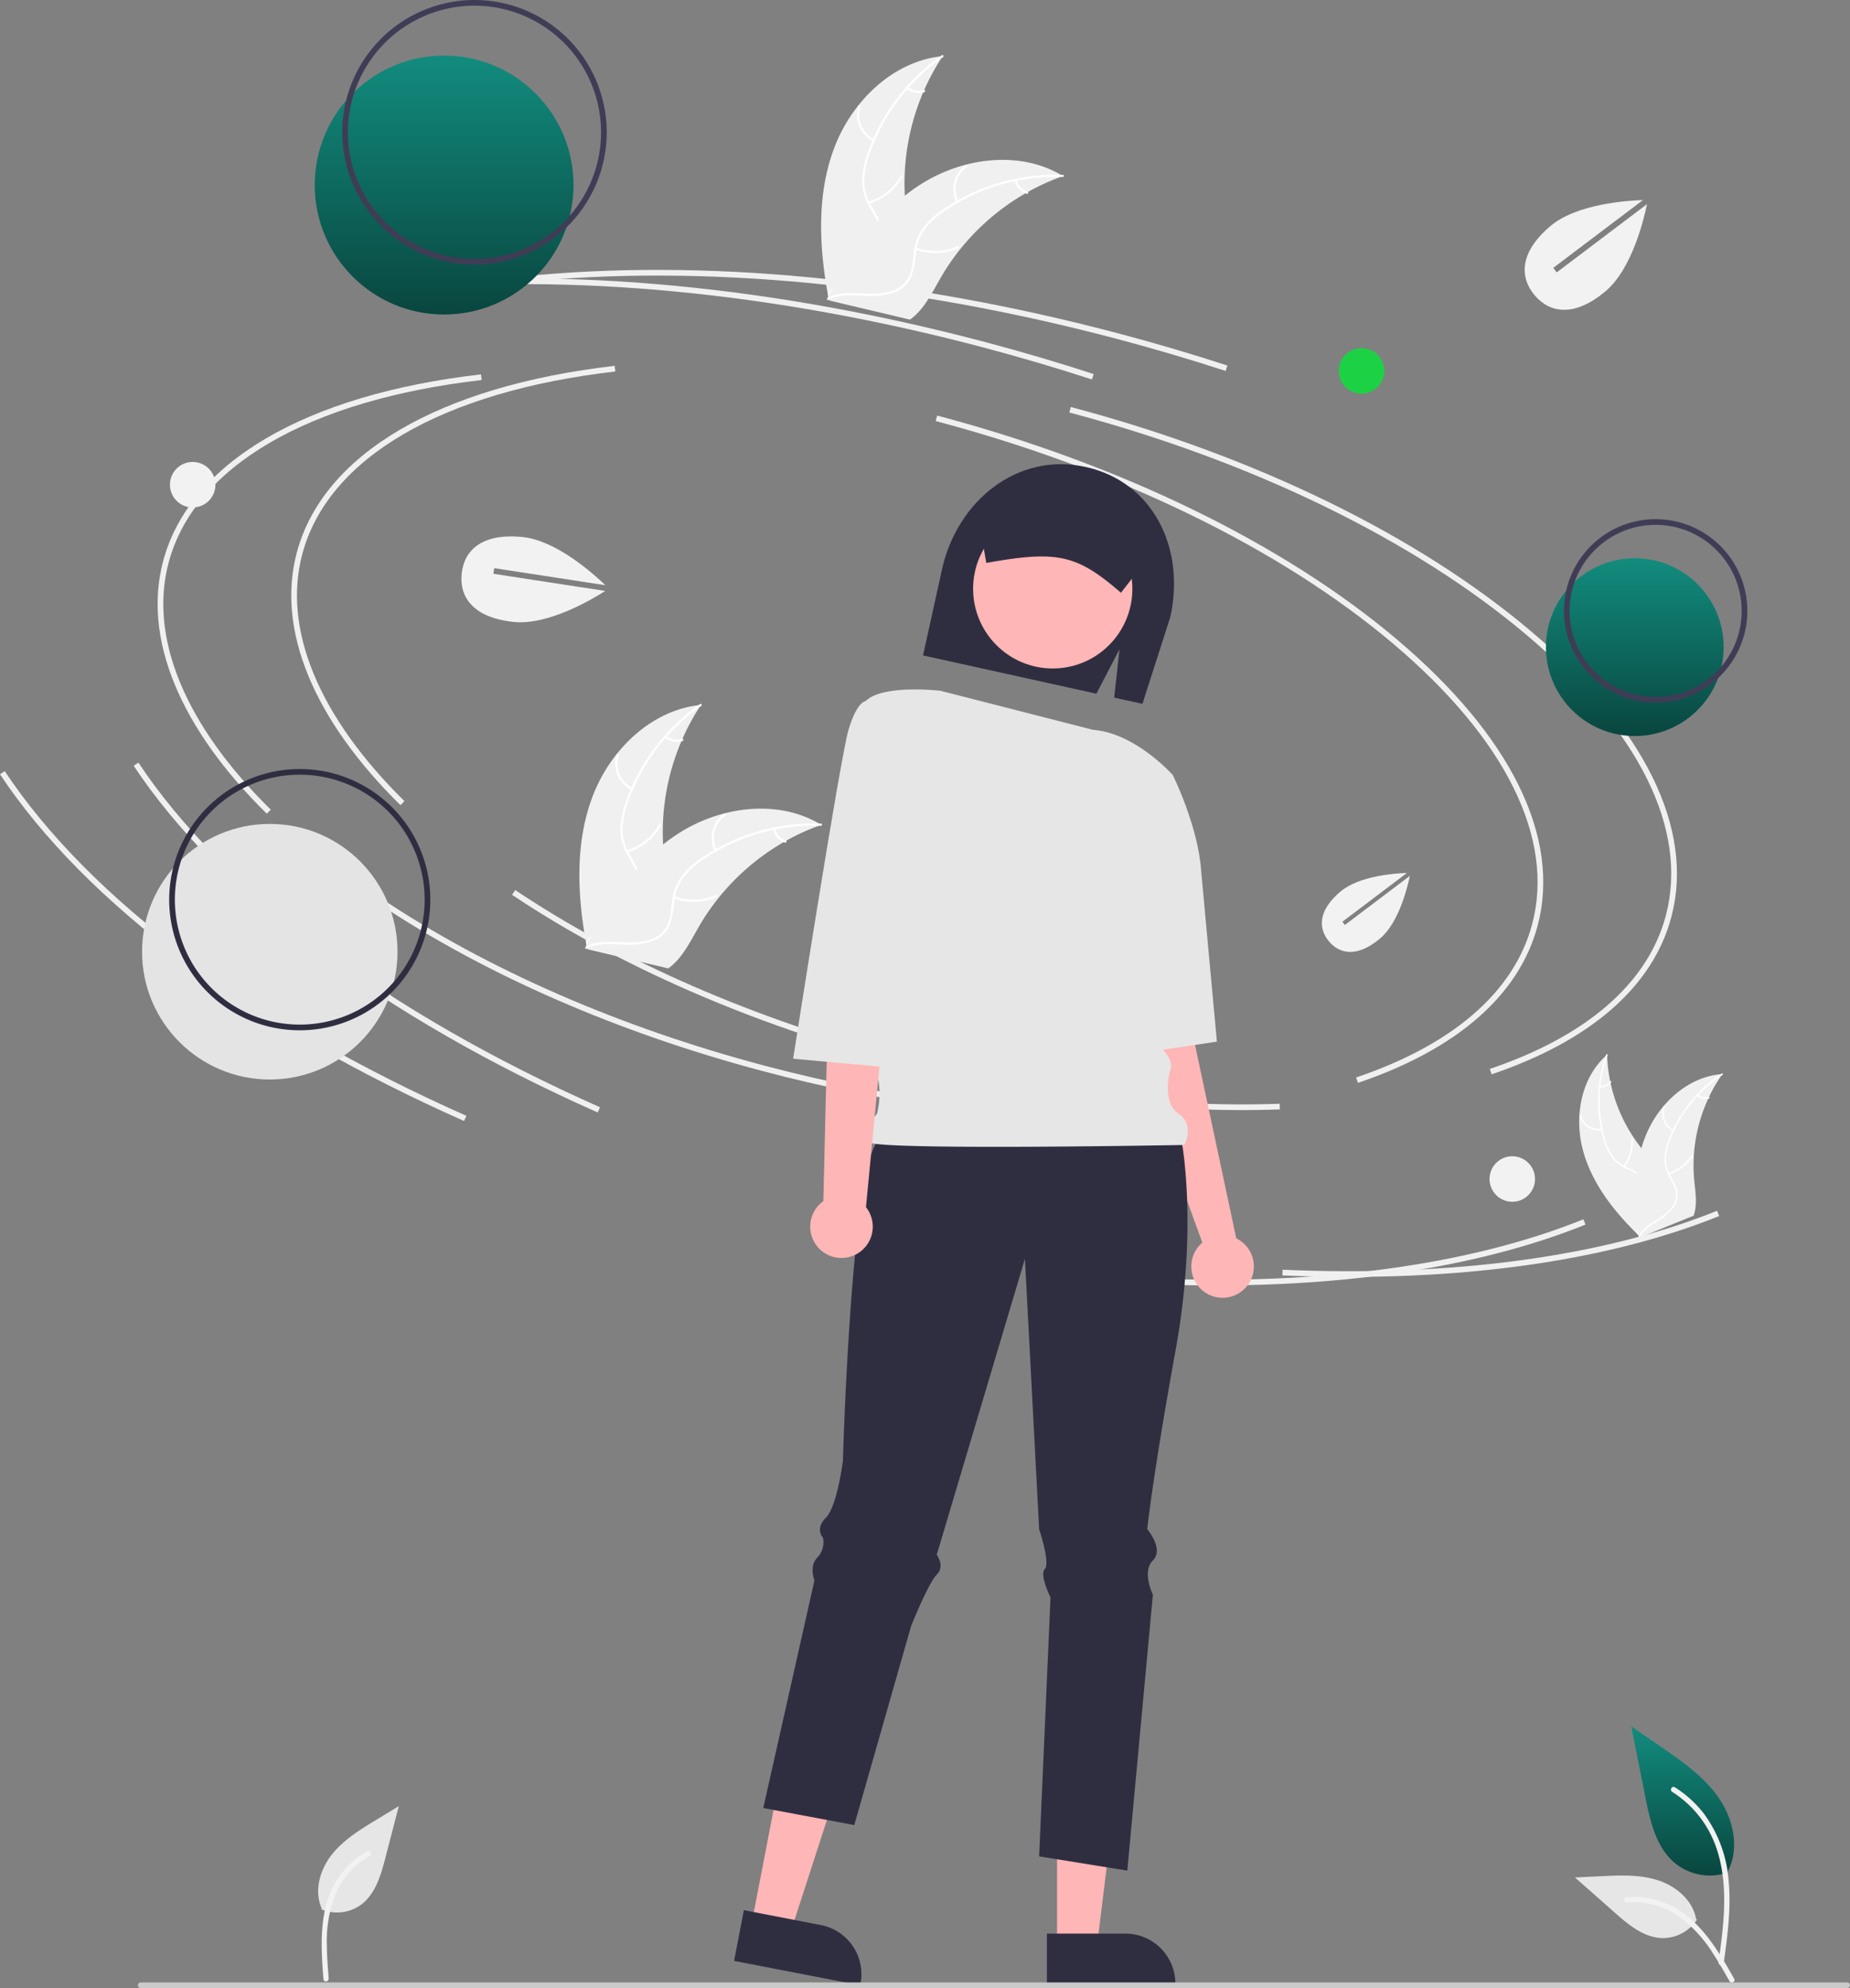 <svg xmlns="http://www.w3.org/2000/svg" xmlns:xlink="http://www.w3.org/1999/xlink" width="486" height="521.998" viewBox="0 0 486 521.998">
  <rect x="0" y="0" width="486" height="521.998" fill="#808080" stroke="none"/>
  <defs>
    <linearGradient id="linear-gradient" x1="0.5" x2="0.5" y2="1" gradientUnits="objectBoundingBox">
      <stop offset="0" stop-color="#128c7e"/>
      <stop offset="1" stop-color="#09463f"/>
    </linearGradient>
  </defs>
  <g id="undraw_in_thought_re_qyxl" transform="translate(0)">
    <path id="Path_17017" data-name="Path 17017" d="M405.849,344.575c-22.911-22.554-32.587-46.083-27.247-66.253,6.852-25.884,37.295-43.78,83.521-49.1l.171,1.485c-45.583,5.246-75.56,22.74-82.247,48-5.2,19.629,4.339,42.645,26.851,64.806Z" transform="translate(-300.649 -133.169)" fill="#f0f0f0"/>
    <path id="Path_17018" data-name="Path 17018" d="M646.529,471.225c-28.594,0-59.666-4.249-90.53-12.42-38.167-10.1-73.162-25.356-101.2-44.106l.83-1.242c27.9,18.659,62.745,33.841,100.754,43.9,34.349,9.094,68.955,13.307,100.065,12.2l.054,1.493Q651.572,471.226,646.529,471.225Z" transform="translate(-320.28 -179.76)" fill="#f0f0f0"/>
    <path id="Path_17019" data-name="Path 17019" d="M761.682,418.9l-.479-1.415c25.573-8.647,41.569-22.575,46.256-40.281,5.959-22.509-6.987-48.629-36.452-73.548-29.615-25.046-72.321-45.828-120.253-58.517l.382-1.445c48.141,12.745,91.055,33.634,120.835,58.821,29.931,25.313,43.047,51.974,36.932,75.071C804.083,395.8,787.753,410.082,761.682,418.9Z" transform="translate(-369.835 -136.828)" fill="#f0f0f0"/>
    <path id="Path_17020" data-name="Path 17020" d="M443.658,460.521c-56.185-24.919-99.481-57.248-121.909-91.032l1.245-.827c22.274,33.551,65.342,65.689,121.27,90.494Z" transform="translate(-286.635 -168.432)" fill="#f0f0f0"/>
    <path id="Path_17021" data-name="Path 17021" d="M743.346,543.519q-8.693,0-17.683-.388l.064-1.493c44.726,1.936,84.188-3.416,114.128-15.482l.559,1.386C814.3,538.067,781.007,543.519,743.346,543.519Z" transform="translate(-388.778 -208.26)" fill="#f0f0f0"/>
    <path id="Path_17022" data-name="Path 17022" d="M643.144,222.035c-9.286-3.023-18.838-5.839-28.39-8.367-54.968-14.553-109-19.719-156.264-14.939l-.15-1.487c47.437-4.8,101.656.383,156.8,14.981,9.579,2.536,19.158,5.359,28.471,8.392Z" transform="translate(-321.176 -124.643)" fill="#f0f0f0"/>
    <path id="Path_17023" data-name="Path 17023" d="M358.849,347.575c-22.911-22.554-32.587-46.083-27.247-66.253,6.852-25.884,37.294-43.78,83.521-49.1l.171,1.485c-45.583,5.246-75.56,22.74-82.247,48-5.2,19.629,4.339,42.645,26.851,64.806Z" transform="translate(-288.763 -133.928)" fill="#f0f0f0"/>
    <path id="Path_17024" data-name="Path 17024" d="M599.529,474.225c-28.594,0-59.666-4.249-90.53-12.42-38.167-10.1-73.162-25.356-101.2-44.106l.83-1.242c27.9,18.659,62.745,33.841,100.754,43.9,34.349,9.094,68.955,13.307,100.065,12.2l.054,1.493Q604.571,474.225,599.529,474.225Z" transform="translate(-308.395 -180.518)" fill="#f0f0f0"/>
    <path id="Path_17025" data-name="Path 17025" d="M714.682,421.9l-.479-1.415c25.573-8.647,41.568-22.575,46.256-40.281,5.959-22.509-6.987-48.629-36.452-73.548-29.615-25.046-72.321-45.828-120.253-58.517l.382-1.445c48.141,12.745,91.055,33.634,120.835,58.821,29.931,25.313,43.047,51.974,36.932,75.071C757.083,398.8,740.753,413.082,714.682,421.9Z" transform="translate(-357.95 -137.587)" fill="#f0f0f0"/>
    <path id="Path_17026" data-name="Path 17026" d="M396.658,463.521c-56.185-24.919-99.481-57.248-121.909-91.032l1.245-.827c22.274,33.551,65.342,65.689,121.27,90.494Z" transform="translate(-274.749 -169.19)" fill="#f0f0f0"/>
    <path id="Path_17027" data-name="Path 17027" d="M696.346,546.519q-8.693,0-17.683-.388l.064-1.493c44.726,1.936,84.188-3.416,114.128-15.482l.559,1.386C767.3,541.068,734.007,546.519,696.346,546.519Z" transform="translate(-376.893 -209.018)" fill="#f0f0f0"/>
    <path id="Path_17028" data-name="Path 17028" d="M596.144,225.035c-9.286-3.023-18.838-5.839-28.39-8.367-54.968-14.553-109-19.719-156.264-14.939l-.15-1.487c47.437-4.8,101.656.383,156.8,14.981,9.579,2.536,19.158,5.359,28.471,8.392Z" transform="translate(-309.291 -125.402)" fill="#f0f0f0"/>
    <g id="Group_221" data-name="Group 221" transform="translate(192.846 121.877)">
      <path id="Path_2938" data-name="Path 2938" d="M671.134,413.533l12.7-1.494,4.483,38.85,11.445,53.649a8.218,8.218,0,1,1-8.915,1.121l-11.5-31.609Z" transform="translate(-567.835 -301.278)" fill="#ffb6b6"/>
      <path id="Path_2939" data-name="Path 2939" d="M646.437,771.091H656.9l4.979-40.363H646.436Z" transform="translate(-561.589 -381.87)" fill="#ffb6b6"/>
      <path id="Path_2940" data-name="Path 2940" d="M642.866,793.737h33.741v-.427a13.133,13.133,0,0,0-13.131-13.133h-20.61Z" transform="translate(-560.686 -394.375)" fill="#2f2e41"/>
      <path id="Path_2941" data-name="Path 2941" d="M538.948,763.7l10.274,1.984L561.765,727,546.6,724.07Z" transform="translate(-534.407 -380.186)" fill="#ffb6b6"/>
      <path id="Path_2942" data-name="Path 2942" d="M532.87,785.26l33.129,6.4.081-.419a13.134,13.134,0,0,0-10.4-15.385h0l-20.234-3.908Z" transform="translate(-532.87 -392.293)" fill="#2f2e41"/>
      <path id="Path_2943" data-name="Path 2943" d="M650.929,312.379l-6.08,11.665L599.311,314l4.989-22.617c3.948-17.9,19.778-30.831,37.68-26.883s26.255,21.446,22.307,39.348l-7.338,22.862-7.425-1.638Z" transform="translate(-549.672 -263.787)" fill="#2f2e41"/>
      <path id="Path_2944" data-name="Path 2944" d="M652.96,500.366s4.483,22.413-1.494,55.287-7.471,47.068-7.471,47.068,4.483,5.23,1.494,8.218,0,8.965,0,8.965l-6.724,72.47-23.16-3.736,2.988-67.987s-2.988-5.977-1.494-7.471-1.494-10.46-1.494-10.46l-3.736-70.976-23.161,77.7s2.241,2.988,0,5.23-6.724,13.448-6.724,13.448l-14.942,52.3-23.908-4.483,13.448-59.769s-1.494-3.736.747-5.977a5.853,5.853,0,0,0,1.494-5.23s-2.241-2.241.747-5.23,4.483-14.942,4.483-14.942,2.241-79.941,9.713-84.424S652.96,500.366,652.96,500.366Z" transform="translate(-535.466 -323.111)" fill="#2f2e41"/>
      <circle id="Ellipse_569" data-name="Ellipse 569" cx="20.919" cy="20.919" r="20.919" transform="translate(62.793 11.798)" fill="#ffb6b6"/>
      <path id="Path_2945" data-name="Path 2945" d="M598.8,343.3s-15.184-1.779-19.667,2.7l4.483,90.4s-2.988,2.241-1.494,7.471a21.344,21.344,0,0,1,0,10.46s-4.483,5.23-2.241,7.471,82.93.747,82.93.747,2.988-5.23-1.494-8.218-2.241-11.207-2.241-11.207,1.494-2.241-2.241-5.977-6.724-34.367-6.724-34.367l9.712-37.356s-9.777-11.036-20.951-11.868Z" transform="translate(-544.569 -283.807)" fill="#e6e6e6"/>
      <path id="Path_2946" data-name="Path 2946" d="M670.5,373.552l11.575-.514s6.724,13.448,7.471,25.4l4.114,44.594L667.132,447Z" transform="translate(-566.823 -291.415)" fill="#e6e6e6"/>
      <path id="Path_2947" data-name="Path 2947" d="M656.22,300.048l7.77-10a8.152,8.152,0,0,0-6.187-9.689l-29.356-6.475a8.153,8.153,0,0,0-9.69,6.188l-.016.075,2.1,12.073.369-.066c18.218-3.248,23.408-2.105,34.71,7.64Z" transform="translate(-554.585 -266.293)" fill="#2f2e41"/>
      <path id="Path_2948" data-name="Path 2948" d="M563.09,488.706l1.4-58.828,1.494-41.838,17.931,2.241-9.63,100a8.218,8.218,0,1,1-11.549-1.308q.172-.137.352-.265Z" transform="translate(-539.64 -295.209)" fill="#ffb6b6"/>
      <path id="Path_2949" data-name="Path 2949" d="M585.766,348.3l-13.08-1.261s-2.241,0-4.483,7.471-14.563,86.432-14.563,86.432l27.264,2.474Z" transform="translate(-538.123 -284.84)" fill="#e6e6e6"/>
    </g>
    <circle id="Ellipse_563" data-name="Ellipse 563" cx="33.992" cy="33.992" r="33.992" transform="translate(82.682 14.596)" fill="url(#linear-gradient)"/>
    <path id="Path_17029" data-name="Path 17029" d="M429.828,170.137A34.739,34.739,0,1,1,464.568,135.4,34.739,34.739,0,0,1,429.828,170.137Zm0-67.985A33.245,33.245,0,1,0,463.073,135.4a33.245,33.245,0,0,0-33.245-33.245Z" transform="translate(-305.181 -100.657)" fill="#3f3d56"/>
    <circle id="Ellipse_565" data-name="Ellipse 565" cx="23.343" cy="23.343" r="23.343" transform="translate(406.121 146.566)" fill="url(#linear-gradient)"/>
    <path id="Path_17030" data-name="Path 17030" d="M848.754,331.285a24.09,24.09,0,1,1,24.09-24.09A24.09,24.09,0,0,1,848.754,331.285Zm0-46.686a22.6,22.6,0,1,0,22.6,22.6,22.6,22.6,0,0,0-22.6-22.6Z" transform="translate(-413.814 -146.796)" fill="#3f3d56"/>
    <path id="Path_2960" data-name="Path 2960" d="M772.267,798.836H324a.747.747,0,0,1,0-1.494H772.267a.747.747,0,1,1,0,1.494Z" transform="translate(-287.014 -276.838)" fill="#cacaca"/>
    <g id="Group_58" data-name="Group 58" transform="translate(413.751 453.263)">
      <path id="Path_438" data-name="Path 438" d="M873.822,745.689a14.549,14.549,0,0,1-14.05-2.475c-4.921-4.13-6.464-10.936-7.719-17.236l-3.713-18.637,7.774,5.353c5.591,3.849,11.307,7.822,15.178,13.4s5.561,13.187,2.451,19.221" transform="translate(-833.552 -707.341)" fill="url(#linear-gradient)"/>
      <path id="Path_439" data-name="Path 439" d="M876.152,774.93c.979-7.129,1.985-14.349,1.3-21.554a33.9,33.9,0,0,0-6.537-17.773,29.566,29.566,0,0,0-7.586-6.873c-.758-.479-1.457.723-.7,1.2a28.107,28.107,0,0,1,11.118,13.415c2.421,6.157,2.809,12.868,2.391,19.408-.252,3.955-.787,7.884-1.325,11.809a.72.72,0,0,0,.486.855.7.7,0,0,0,.855-.486Z" transform="translate(-837.083 -712.722)" fill="#f2f2f2"/>
      <path id="Path_442" data-name="Path 442" d="M860.573,771.372a10.711,10.711,0,0,1-9.332,4.817c-4.724-.224-8.663-3.521-12.208-6.649l-10.486-9.261,6.94-.332c4.991-.239,10.111-.462,14.868,1.077s9.138,5.243,10.007,10.161" transform="translate(-828.547 -720.601)" fill="#e6e6e6"/>
      <path id="Path_443" data-name="Path 443" d="M874.763,788.81c-4.707-8.335-10.174-17.6-19.937-20.559a22.246,22.246,0,0,0-8.386-.866c-.89.075-.668,1.449.224,1.373a20.669,20.669,0,0,1,13.382,3.541,34.77,34.77,0,0,1,9.2,9.926c1.523,2.316,2.888,4.738,4.252,7.152C873.93,790.148,875.2,789.591,874.763,788.81Z" transform="translate(-832.929 -722.503)" fill="#f2f2f2"/>
    </g>
    <g id="Group_222" data-name="Group 222" transform="translate(83.583 474.211)">
      <path id="Path_2961" data-name="Path 2961" d="M387.464,762.483a10.71,10.71,0,0,0,10.43-1.225c3.791-2.827,5.212-7.763,6.4-12.339l3.516-13.538-5.939,3.606c-4.271,2.593-8.64,5.271-11.723,9.207s-4.643,9.451-2.611,14.019" transform="translate(-386.624 -735.38)" fill="#e6e6e6"/>
      <path id="Path_2962" data-name="Path 2962" d="M388.334,784.835c-.759-9.542-1.406-20.279,5.032-28.193a22.246,22.246,0,0,1,6.468-5.407c.78-.436,1.364.828.582,1.263a20.669,20.669,0,0,0-9.115,10.419,34.77,34.77,0,0,0-2.075,13.372c.032,2.772.255,5.542.475,8.307C389.773,785.477,388.405,785.728,388.334,784.835Z" transform="translate(-386.939 -739.367)" fill="#f2f2f2"/>
    </g>
    <circle id="Ellipse_567" data-name="Ellipse 567" cx="33.555" cy="33.555" r="33.555" transform="translate(37.32 216.325)" fill="#e4e4e4"/>
    <path id="Path_17031" data-name="Path 17031" d="M368.538,439.512a34.3,34.3,0,1,1,34.3-34.3A34.3,34.3,0,0,1,368.538,439.512Zm0-67.11a32.808,32.808,0,1,0,32.808,32.808A32.808,32.808,0,0,0,368.538,372.4Z" transform="translate(-289.792 -169)" fill="#2f2e41"/>
    <circle id="Ellipse_259" data-name="Ellipse 259" cx="5.977" cy="5.977" r="5.977" transform="translate(44.641 121.288)" fill="#f2f2f2"/>
    <circle id="Ellipse_260" data-name="Ellipse 260" cx="5.977" cy="5.977" r="5.977" transform="translate(351.705 91.404)" fill="#1cd244"/>
    <circle id="Ellipse_261" data-name="Ellipse 261" cx="5.977" cy="5.977" r="5.977" transform="translate(391.302 303.584)" fill="#f2f2f2"/>
    <path id="Path_17032" data-name="Path 17032" d="M214.063,206.857Z" transform="translate(-54.133 -52.311)" fill="#f2f2f2"/>
    <path id="Path_17033" data-name="Path 17033" d="M445.385,298.98l.227-1.477,29.192,4.478c-2.975-2.872-12.826-11.753-21.761-12.654-10.674-1.076-15.37,3.493-15.991,9.652s3.069,11.573,13.743,12.649c9.048.912,20.652-6.009,23.979-8.139Z" transform="translate(-315.776 -148.329)" fill="#f2f2f2"/>
    <path id="Path_17034" data-name="Path 17034" d="M579.407,70.278Z" transform="translate(-146.523 -17.772)" fill="#f2f2f2"/>
    <path id="Path_17035" data-name="Path 17035" d="M819.271,189.957l-.9-1.193,23.567-17.8c-4.133.129-17.368,1-24.245,6.772-8.215,6.9-8.215,13.452-4.234,18.192s10.434,5.871,18.649-1.029c6.964-5.849,10.1-18.992,10.889-22.862Z" transform="translate(-410.324 -118.437)" fill="#f2f2f2"/>
    <path id="Path_17036" data-name="Path 17036" d="M495.935,306.755Z" transform="translate(-125.414 -77.574)" fill="#f2f2f2"/>
    <path id="Path_17037" data-name="Path 17037" d="M745.586,421.1l-.648-.858,16.955-12.805c-2.973.093-12.5.717-17.443,4.872-5.91,4.964-5.91,9.678-3.046,13.088s7.507,4.224,13.417-.74c5.01-4.208,7.263-13.664,7.834-16.448Z" transform="translate(-392.287 -178.237)" fill="#f2f2f2"/>
    <path id="Path_17038" data-name="Path 17038" d="M566.84,144.687c4.594-12.351,15.448-23.024,28.564-24.293a60.715,60.715,0,0,0-9.6,40.566c.671,5.486,1.989,11.517-.968,16.186a13.573,13.573,0,0,1-8.426,5.5,40.308,40.308,0,0,1-10.264.677l-.77.38C562.962,170.75,562.246,157.038,566.84,144.687Z" transform="translate(-347.763 -105.649)" fill="#f0f0f0"/>
    <path id="Path_17039" data-name="Path 17039" d="M596.064,120.563a51.9,51.9,0,0,0-19.28,25.451,22.346,22.346,0,0,0-1.364,6.868,12.818,12.818,0,0,0,1.733,6.519,26.53,26.53,0,0,1,2.872,5.743,7.848,7.848,0,0,1-1.1,6.323,20.389,20.389,0,0,1-5.949,5.518c-2.483,1.711-5.09,3.448-6.609,6.136-.184.326-.679.021-.495-.3,2.643-4.676,8.191-6.374,11.585-10.346a7.948,7.948,0,0,0,2.129-6.663c-.428-2.158-1.741-4-2.8-5.886a13.679,13.679,0,0,1-1.932-6.311,20.661,20.661,0,0,1,1.095-6.9,50.344,50.344,0,0,1,7.1-14.042,52.816,52.816,0,0,1,12.746-12.624c.306-.213.578.3.274.512Z" transform="translate(-348.359 -105.549)" fill="#fff"/>
    <path id="Path_17040" data-name="Path 17040" d="M580.337,147.074a7.786,7.786,0,0,1-3.889-9.3c.115-.356.673-.194.558.162a7.21,7.21,0,0,0,3.636,8.645c.334.168.028.662-.3.495Z" transform="translate(-350.951 -109.993)" fill="#fff"/>
    <path id="Path_17041" data-name="Path 17041" d="M580.045,169.192a15.007,15.007,0,0,0,8.512-6.867c.185-.325.68-.02.495.3a15.61,15.61,0,0,1-8.872,7.128C579.823,169.869,579.69,169.3,580.045,169.192Z" transform="translate(-351.901 -116.217)" fill="#fff"/>
    <path id="Path_17042" data-name="Path 17042" d="M593.935,131.269a4.407,4.407,0,0,0,4.113.755c.356-.116.488.449.135.565a4.939,4.939,0,0,1-4.552-.826.3.3,0,0,1-.1-.4.292.292,0,0,1,.4-.1Z" transform="translate(-355.355 -108.388)" fill="#fff"/>
    <path id="Path_17043" data-name="Path 17043" d="M627.513,161.093c-.22.079-.44.158-.662.241a58.043,58.043,0,0,0-8.556,3.929c-.214.116-.429.236-.639.358a61.189,61.189,0,0,0-17.12,14.642,59.423,59.423,0,0,0-5.107,7.446c-2.087,3.6-4.062,7.673-7.126,10.3a10.19,10.19,0,0,1-1,.771L566.4,193.83c-.042-.035-.085-.065-.127-.1l-.844-.159c.069-.14.143-.284.211-.424.039-.081.084-.162.123-.243.028-.054.056-.108.078-.158.009-.018.019-.036.027-.049.022-.05.048-.095.069-.14q.618-1.206,1.255-2.408s0,0,.007-.008a87.374,87.374,0,0,1,11.6-17.092c.137-.154.275-.313.422-.464a56.7,56.7,0,0,1,6.735-6.345,50.128,50.128,0,0,1,4.128-2.947,41.685,41.685,0,0,1,11.95-5.2c8.435-2.185,17.476-1.647,24.918,2.667C627.138,160.868,627.324,160.977,627.513,161.093Z" transform="translate(-348.257 -114.864)" fill="#f0f0f0"/>
    <path id="Path_17044" data-name="Path 17044" d="M627.475,162.668a51.9,51.9,0,0,0-30.717,8.714,22.35,22.35,0,0,0-5.224,4.662,12.818,12.818,0,0,0-2.541,6.249,26.525,26.525,0,0,1-1.164,6.315,7.848,7.848,0,0,1-4.687,4.385,20.391,20.391,0,0,1-8.072.824c-3.013-.129-6.14-.311-8.971.92-.343.149-.554-.392-.212-.541,4.926-2.142,10.378-.158,15.479-1.285a7.948,7.948,0,0,0,5.711-4.038c.957-1.981,1.021-4.246,1.3-6.389a13.677,13.677,0,0,1,2.257-6.2,20.661,20.661,0,0,1,5.026-4.846,50.348,50.348,0,0,1,14.125-6.936,52.816,52.816,0,0,1,17.778-2.405c.372.014.28.587-.09.574Z" transform="translate(-348.329 -116.185)" fill="#fff"/>
    <path id="Path_17045" data-name="Path 17045" d="M610.755,168.37a7.786,7.786,0,0,1,2.495-9.769c.306-.215.654.25.348.465a7.21,7.21,0,0,0-2.3,9.091c.166.335-.376.545-.541.212Z" transform="translate(-359.52 -115.297)" fill="#fff"/>
    <path id="Path_17046" data-name="Path 17046" d="M596.749,187.55a15.007,15.007,0,0,0,10.931-.359c.343-.148.555.393.212.541a15.609,15.609,0,0,1-11.375.35C596.164,187.956,596.4,187.425,596.749,187.55Z" transform="translate(-356.075 -122.534)" fill="#fff"/>
    <path id="Path_17047" data-name="Path 17047" d="M632.1,163.866a4.407,4.407,0,0,0,2.829,3.08c.354.121.119.653-.233.532a4.939,4.939,0,0,1-3.138-3.4.3.3,0,0,1,.164-.376A.292.292,0,0,1,632.1,163.866Z" transform="translate(-364.977 -116.595)" fill="#fff"/>
    <path id="Path_17048" data-name="Path 17048" d="M481.84,372.687c4.594-12.351,15.448-23.024,28.564-24.293a60.715,60.715,0,0,0-9.6,40.566c.671,5.486,1.989,11.517-.968,16.186a13.573,13.573,0,0,1-8.426,5.5,40.307,40.307,0,0,1-10.264.677l-.77.38C477.962,398.75,477.246,385.038,481.84,372.687Z" transform="translate(-326.268 -163.306)" fill="#f0f0f0"/>
    <path id="Path_17049" data-name="Path 17049" d="M511.063,348.563a51.9,51.9,0,0,0-19.28,25.451,22.349,22.349,0,0,0-1.364,6.868,12.819,12.819,0,0,0,1.733,6.519,26.525,26.525,0,0,1,2.872,5.743,7.849,7.849,0,0,1-1.1,6.323,20.389,20.389,0,0,1-5.949,5.518c-2.483,1.711-5.09,3.448-6.609,6.136-.184.326-.679.021-.495-.3,2.643-4.676,8.191-6.374,11.585-10.346a7.948,7.948,0,0,0,2.129-6.663c-.428-2.158-1.741-4-2.8-5.886a13.678,13.678,0,0,1-1.932-6.311,20.663,20.663,0,0,1,1.095-6.9,50.348,50.348,0,0,1,7.1-14.042,52.815,52.815,0,0,1,12.746-12.624c.306-.213.577.3.274.512Z" transform="translate(-326.864 -163.207)" fill="#fff"/>
    <path id="Path_17050" data-name="Path 17050" d="M495.337,375.074a7.786,7.786,0,0,1-3.889-9.3c.115-.356.673-.194.558.162a7.21,7.21,0,0,0,3.636,8.645C495.975,374.747,495.669,375.241,495.337,375.074Z" transform="translate(-329.456 -167.651)" fill="#fff"/>
    <path id="Path_17051" data-name="Path 17051" d="M495.045,397.192a15.007,15.007,0,0,0,8.512-6.867c.185-.325.68-.02.495.3a15.61,15.61,0,0,1-8.872,7.128c-.357.112-.49-.454-.135-.565Z" transform="translate(-330.406 -173.875)" fill="#fff"/>
    <path id="Path_17052" data-name="Path 17052" d="M508.935,359.269a4.407,4.407,0,0,0,4.113.755c.356-.116.488.449.135.565a4.939,4.939,0,0,1-4.552-.826.3.3,0,0,1-.1-.4.292.292,0,0,1,.4-.1Z" transform="translate(-333.86 -166.046)" fill="#fff"/>
    <path id="Path_17053" data-name="Path 17053" d="M542.513,389.093c-.22.079-.44.158-.662.241a58.043,58.043,0,0,0-8.556,3.929c-.214.116-.429.236-.639.358a61.19,61.19,0,0,0-17.12,14.642,59.41,59.41,0,0,0-5.107,7.446c-2.086,3.6-4.062,7.672-7.126,10.3a10.213,10.213,0,0,1-1,.771L481.4,421.83c-.042-.035-.085-.065-.127-.1l-.844-.159c.069-.14.143-.284.211-.424.039-.081.083-.162.123-.243.028-.054.056-.108.078-.158.009-.018.019-.036.027-.049.022-.05.048-.095.069-.14q.618-1.206,1.255-2.408s0,0,.007-.008a87.368,87.368,0,0,1,11.6-17.092c.137-.154.275-.313.422-.464a56.7,56.7,0,0,1,6.735-6.345,50.167,50.167,0,0,1,4.128-2.947,41.684,41.684,0,0,1,11.95-5.2c8.436-2.185,17.476-1.647,24.918,2.667C542.138,388.868,542.324,388.977,542.513,389.093Z" transform="translate(-326.762 -172.522)" fill="#f0f0f0"/>
    <path id="Path_17054" data-name="Path 17054" d="M542.475,390.668a51.9,51.9,0,0,0-30.717,8.714,22.349,22.349,0,0,0-5.224,4.663,12.818,12.818,0,0,0-2.541,6.249,26.531,26.531,0,0,1-1.165,6.315,7.848,7.848,0,0,1-4.687,4.385,20.391,20.391,0,0,1-8.072.824c-3.013-.129-6.14-.311-8.971.92-.343.149-.554-.392-.212-.541,4.926-2.142,10.378-.158,15.479-1.285a7.948,7.948,0,0,0,5.711-4.038c.957-1.981,1.021-4.246,1.3-6.389a13.678,13.678,0,0,1,2.257-6.2,20.662,20.662,0,0,1,5.025-4.846,50.347,50.347,0,0,1,14.125-6.937,52.817,52.817,0,0,1,17.777-2.405c.372.014.28.587-.09.574Z" transform="translate(-326.834 -173.843)" fill="#fff"/>
    <path id="Path_17055" data-name="Path 17055" d="M525.754,396.37a7.786,7.786,0,0,1,2.495-9.769c.306-.215.654.25.348.465a7.21,7.21,0,0,0-2.3,9.091c.166.335-.376.545-.541.212Z" transform="translate(-338.025 -172.954)" fill="#fff"/>
    <path id="Path_17056" data-name="Path 17056" d="M511.749,415.551a15.007,15.007,0,0,0,10.931-.359c.344-.148.555.393.212.541a15.609,15.609,0,0,1-11.375.35c-.353-.126-.118-.657.233-.532Z" transform="translate(-334.58 -180.192)" fill="#fff"/>
    <path id="Path_17057" data-name="Path 17057" d="M547.1,391.866a4.407,4.407,0,0,0,2.829,3.08c.354.121.119.653-.233.532a4.939,4.939,0,0,1-3.137-3.4.3.3,0,0,1,.164-.376A.292.292,0,0,1,547.1,391.866Z" transform="translate(-343.482 -174.253)" fill="#fff"/>
    <path id="Path_17058" data-name="Path 17058" d="M831,496.355c-2.344-8.764-.506-19.081,6.351-25.021a41.8,41.8,0,0,0,10.782,26.6c2.563,2.812,5.707,5.672,5.908,9.472a9.343,9.343,0,0,1-2.537,6.446,27.744,27.744,0,0,1-5.492,4.471l-.281.52C839.208,512.531,833.341,505.119,831,496.355Z" transform="translate(-415.171 -194.396)" fill="#f0f0f0"/>
    <path id="Path_17059" data-name="Path 17059" d="M839.176,471.4a35.727,35.727,0,0,0-.678,21.971,15.385,15.385,0,0,0,1.972,4.4,8.824,8.824,0,0,0,3.571,2.969,18.263,18.263,0,0,1,3.9,2.079,5.4,5.4,0,0,1,1.9,3.989,14.039,14.039,0,0,1-1.14,5.469c-.712,1.95-1.482,3.964-1.264,6.078.026.256-.373.282-.4.026-.38-3.678,2.057-6.843,2.38-10.425a5.472,5.472,0,0,0-1.461-4.588,14.168,14.168,0,0,0-3.921-2.186,9.417,9.417,0,0,1-3.6-2.773,14.225,14.225,0,0,1-2.134-4.307,34.664,34.664,0,0,1-1.611-10.713,36.363,36.363,0,0,1,2.123-12.166C838.9,470.983,839.262,471.163,839.176,471.4Z" transform="translate(-416.856 -194.339)" fill="#fff"/>
    <path id="Path_17060" data-name="Path 17060" d="M836.028,496.523a5.36,5.36,0,0,1-5.891-3.671c-.078-.245.3-.377.378-.132a4.964,4.964,0,0,0,5.487,3.4c.254-.039.279.36.026.4Z" transform="translate(-415.196 -199.771)" fill="#fff"/>
    <path id="Path_17061" data-name="Path 17061" d="M845.557,507.935a10.331,10.331,0,0,0,2.041-7.247c-.026-.256.373-.282.4-.026a10.745,10.745,0,0,1-2.139,7.537C845.7,508.4,845.4,508.139,845.557,507.935Z" transform="translate(-419.087 -201.767)" fill="#fff"/>
    <path id="Path_17062" data-name="Path 17062" d="M837.294,481.843a3.034,3.034,0,0,0,2.61-1.215c.153-.207.453.058.3.263a3.4,3.4,0,0,1-2.884,1.351.207.207,0,0,1-.213-.186.2.2,0,0,1,.186-.213Z" transform="translate(-416.961 -196.727)" fill="#fff"/>
    <path id="Path_17063" data-name="Path 17063" d="M872.634,478.121c-.092.132-.184.264-.275.4a39.962,39.962,0,0,0-3.237,5.616c-.074.15-.147.3-.216.455a42.119,42.119,0,0,0-3.774,15.043,40.9,40.9,0,0,0,.1,6.215c.264,2.853.778,5.926.1,8.621a7.042,7.042,0,0,1-.253.831l-13.708,5.556c-.038,0-.074,0-.112-.006l-.537.247c-.017-.106-.033-.216-.05-.322-.01-.061-.018-.124-.028-.185-.006-.041-.012-.083-.02-.12,0-.014,0-.028,0-.038-.008-.037-.011-.072-.017-.106q-.134-.923-.255-1.852s0,0,0-.008a60.149,60.149,0,0,1-.3-14.217c.016-.141.03-.285.052-.429a39.032,39.032,0,0,1,1.252-6.246,34.5,34.5,0,0,1,1.142-3.3,28.7,28.7,0,0,1,4.635-7.683c3.864-4.589,9.153-7.89,15.05-8.434C872.334,478.145,872.482,478.132,872.634,478.121Z" transform="translate(-420.163 -196.112)" fill="#f0f0f0"/>
    <path id="Path_17064" data-name="Path 17064" d="M872.968,478.239A35.727,35.727,0,0,0,859.2,495.373a15.384,15.384,0,0,0-1.074,4.7,8.824,8.824,0,0,0,1.064,4.52,18.255,18.255,0,0,1,1.863,4.009,5.4,5.4,0,0,1-.883,4.33,14.037,14.037,0,0,1-4.2,3.68c-1.742,1.128-3.57,2.273-4.669,4.092-.133.22-.467,0-.334-.219,1.911-3.165,5.763-4.225,8.176-6.891a5.471,5.471,0,0,0,1.6-4.543,14.172,14.172,0,0,0-1.814-4.106,9.416,9.416,0,0,1-1.205-4.381,14.226,14.226,0,0,1,.889-4.723,34.662,34.662,0,0,1,5.164-9.523,36.362,36.362,0,0,1,9.02-8.436C873,477.74,873.182,478.1,872.968,478.239Z" transform="translate(-420.457 -196.043)" fill="#fff"/>
    <path id="Path_17065" data-name="Path 17065" d="M862.026,495.976a5.36,5.36,0,0,1-2.493-6.478c.086-.242.467-.12.381.122a4.963,4.963,0,0,0,2.331,6.021C862.472,495.763,862.251,496.1,862.026,495.976Z" transform="translate(-422.556 -198.956)" fill="#fff"/>
    <path id="Path_17066" data-name="Path 17066" d="M861.358,511.246a10.331,10.331,0,0,0,5.993-4.558c.134-.22.468,0,.334.219a10.747,10.747,0,0,1-6.245,4.731C861.192,511.708,861.112,511.316,861.358,511.246Z" transform="translate(-423.056 -203.313)" fill="#fff"/>
    <path id="Path_17067" data-name="Path 17067" d="M871.711,485.365a3.034,3.034,0,0,0,2.816.6c.247-.073.327.319.082.391a3.4,3.4,0,0,1-3.116-.658.207.207,0,0,1-.058-.277.2.2,0,0,1,.277-.058Z" transform="translate(-425.634 -197.936)" fill="#fff"/>
  </g>
</svg>
